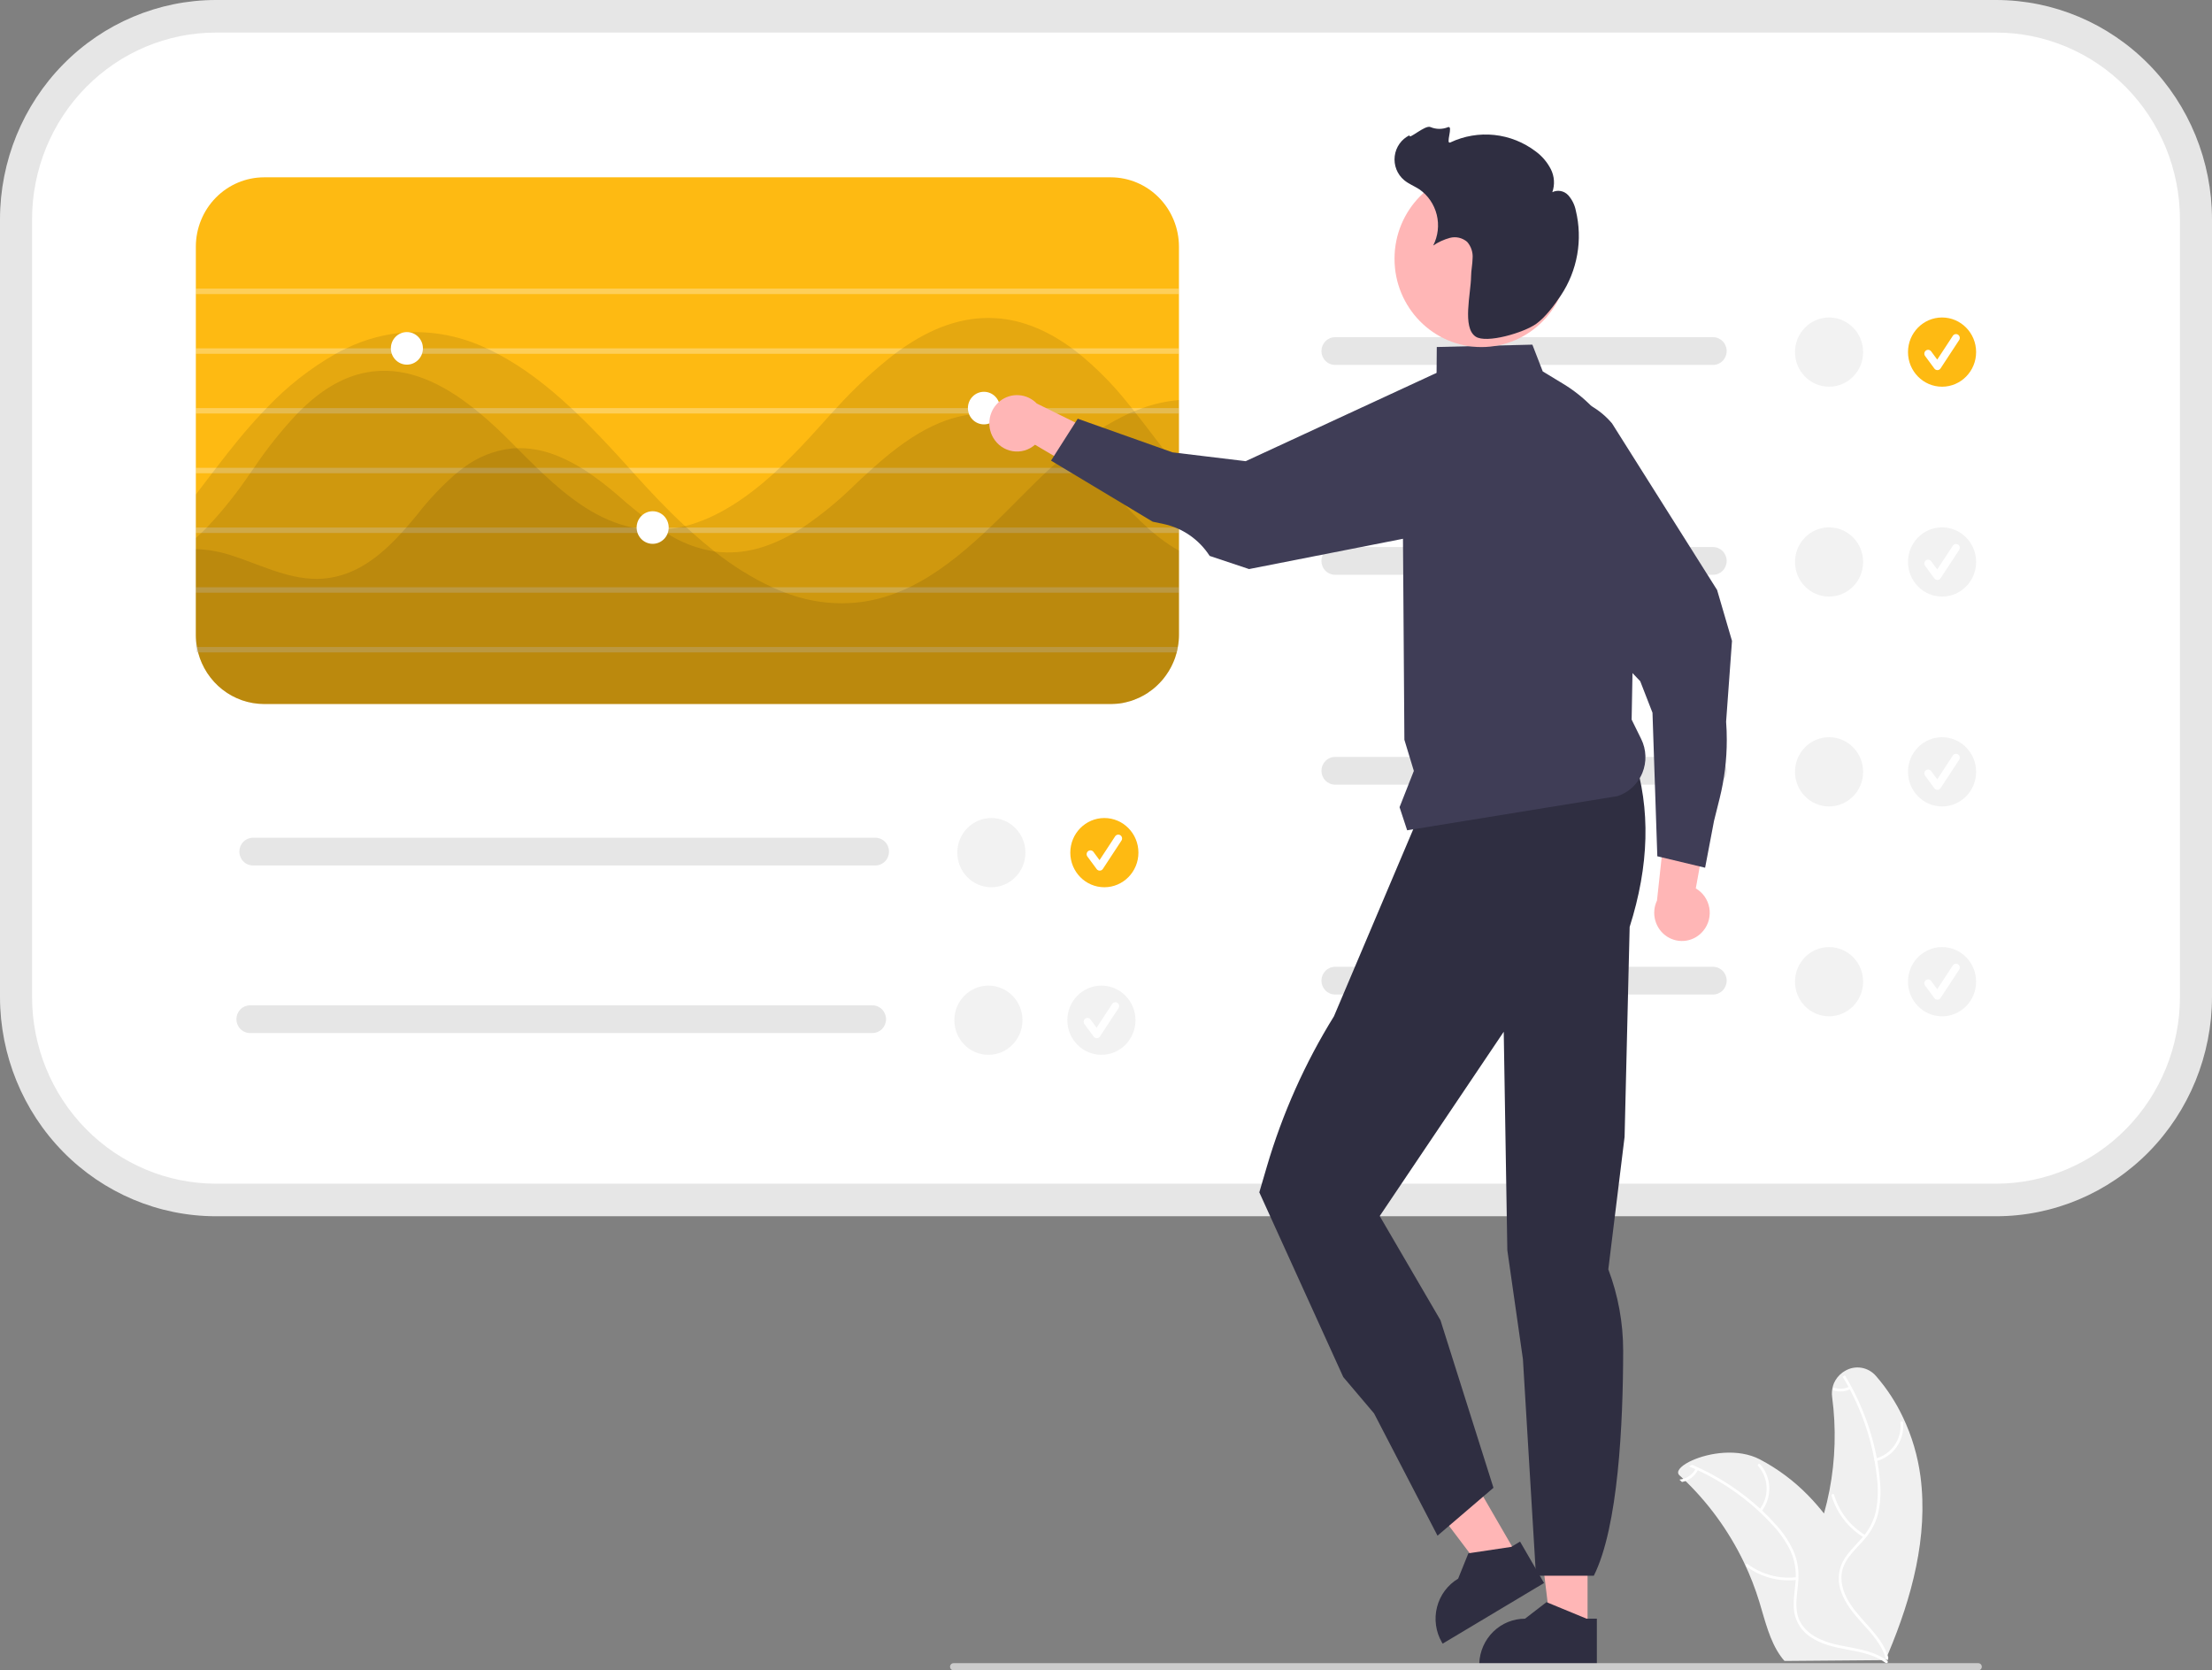 <svg width="506" height="382" viewBox="0 0 506 382" fill="none" xmlns="http://www.w3.org/2000/svg">
<rect x="0" y="0" width="506" height="382" fill="#808080" stroke="none"/>
<g clip-path="url(#clip0_3_164)">
<path d="M431.955 378.132C437.324 365.355 441.109 351.447 439.317 337.684C438.703 333.017 437.366 328.478 435.356 324.235C433.737 320.777 431.646 317.567 429.146 314.702C428.281 313.691 427.095 313.021 425.793 312.808C424.492 312.595 423.158 312.854 422.025 313.538C421.85 313.641 421.675 313.75 421.513 313.867C420.636 314.494 419.945 315.353 419.513 316.351C419.429 316.542 419.359 316.739 419.304 316.94C419.056 317.78 418.99 318.665 419.109 319.534C420.053 326.617 419.848 333.809 418.502 340.825C418.159 342.612 417.739 344.382 417.243 346.136C416.128 344.723 414.943 343.368 413.693 342.078C410.45 338.739 406.711 335.94 402.611 333.783H402.605C402.584 333.769 402.571 333.762 402.551 333.749C397.579 331.175 390.951 332.243 387.077 333.995C386.822 334.105 386.579 334.228 386.343 334.344C384.322 335.398 383.319 336.61 384.181 337.403C384.376 337.575 384.572 337.752 384.753 337.93C390.626 343.446 395.436 350.023 398.94 357.327V357.333C400.333 360.241 401.506 363.252 402.45 366.34C403.75 370.604 404.828 375.333 407.367 378.81C407.627 379.176 407.908 379.526 408.209 379.857L430.897 379.672C430.951 379.645 430.998 379.625 431.052 379.597L431.955 379.631C431.921 379.467 431.881 379.303 431.84 379.139V379.125C431.82 379.036 431.793 378.94 431.773 378.858C431.753 378.79 431.739 378.728 431.726 378.673C431.766 378.571 431.806 378.475 431.854 378.372C431.887 378.29 431.921 378.215 431.955 378.132Z" fill="#F0F0F0"/>
<path d="M431.84 380.125C431.833 380.176 431.813 380.225 431.783 380.266C431.752 380.307 431.711 380.34 431.664 380.36C431.618 380.381 431.567 380.389 431.516 380.384C431.465 380.378 431.417 380.36 431.375 380.33C430.443 379.643 429.42 379.093 428.337 378.695C428.331 378.688 428.33 378.695 428.33 378.695C426.964 378.195 425.557 377.815 424.127 377.558C424.114 377.558 424.107 377.552 424.093 377.552C423.514 377.435 422.935 377.333 422.355 377.223C419.54 376.696 416.677 376.06 414.238 374.431C413.246 373.806 412.395 372.975 411.741 371.993C411.087 371.01 410.646 369.898 410.446 368.73C410.089 366.437 410.54 364.13 410.729 361.844C410.742 361.68 410.756 361.509 410.762 361.345C410.776 361.133 410.782 360.927 410.782 360.722C410.852 358.647 410.441 356.584 409.583 354.699C408.482 352.443 407.036 350.378 405.299 348.581C404.403 347.602 403.469 346.66 402.497 345.754H402.49C402.45 345.713 402.416 345.679 402.376 345.644C402.376 345.638 402.369 345.631 402.362 345.624C398.205 341.787 393.49 338.624 388.384 336.248C388.202 336.165 388.014 336.076 387.825 335.994C387.333 335.768 386.842 335.556 386.343 335.344C386.579 335.228 386.821 335.105 387.077 334.995C392.773 337.443 398.029 340.833 402.632 345.028C402.786 345.165 402.941 345.309 403.09 345.453C404.255 346.548 405.364 347.695 406.417 348.895C408.101 350.738 409.466 352.858 410.452 355.165C411.176 357.031 411.495 359.034 411.389 361.037C411.375 361.42 411.348 361.803 411.315 362.193C411.106 364.5 410.641 366.882 411.16 369.188C411.752 371.816 413.76 373.65 416.091 374.773C417.633 375.472 419.253 375.982 420.914 376.292C424.349 377.025 427.899 377.38 430.904 379.256H430.911C430.958 379.29 431.005 379.317 431.045 379.345C431.052 379.345 431.052 379.345 431.052 379.352C431.269 379.483 431.478 379.627 431.678 379.783C431.692 379.79 431.705 379.803 431.719 379.81C431.738 379.824 431.756 379.84 431.773 379.858C431.804 379.894 431.826 379.937 431.838 379.983C431.85 380.03 431.85 380.078 431.84 380.125Z" fill="white"/>
<path d="M402.913 345.687C404.137 344.145 404.781 342.211 404.731 340.23C404.682 338.249 403.94 336.351 402.64 334.874C402.376 334.577 401.908 334.98 402.172 335.278C403.386 336.651 404.076 338.419 404.119 340.263C404.162 342.108 403.554 343.907 402.406 345.337C402.157 345.648 402.665 345.997 402.913 345.687Z" fill="white"/>
<path d="M410.978 360.701C407.018 361.169 403.03 360.103 399.809 357.716C399.49 357.479 399.145 357.994 399.464 358.231C402.82 360.708 406.972 361.809 411.092 361.313C411.485 361.266 411.368 360.654 410.978 360.701Z" fill="white"/>
<path d="M388.425 336.172C388.411 336.2 388.398 336.22 388.384 336.248C388.013 336.941 387.495 337.541 386.867 338.005C386.239 338.469 385.517 338.785 384.753 338.93C384.572 338.752 384.376 338.575 384.181 338.403C384.211 338.384 384.246 338.372 384.282 338.369C385.016 338.287 385.72 338.029 386.336 337.616C386.952 337.203 387.462 336.647 387.825 335.994C387.859 335.94 387.893 335.878 387.92 335.823C387.942 335.789 387.971 335.76 388.004 335.738C388.038 335.715 388.075 335.7 388.115 335.692C388.154 335.685 388.195 335.685 388.234 335.693C388.274 335.702 388.311 335.718 388.344 335.741C388.409 335.789 388.453 335.86 388.468 335.94C388.483 336.02 388.468 336.103 388.425 336.172Z" fill="white"/>
<path d="M49.351 3.725C37.239 3.739 25.627 8.634 17.062 17.335C8.498 26.037 3.68 37.835 3.667 50.14V228.018C3.68 240.324 8.498 252.121 17.062 260.823C25.627 269.524 37.239 274.419 49.351 274.433H456.649C468.761 274.419 480.373 269.524 488.938 260.823C497.502 252.121 502.32 240.324 502.333 228.018V50.14C502.32 37.835 497.502 26.037 488.938 17.335C480.373 8.634 468.761 3.739 456.649 3.725H49.351Z" fill="white"/>
<path d="M456.649 278.158H49.351C36.267 278.143 23.723 272.856 14.471 263.456C5.219 254.056 0.015 241.311 6.10352e-05 228.018V50.14C0.015 36.847 5.219 24.102 14.471 14.702C23.723 5.302 36.267 0.015 49.351 4.3869e-05H456.649C469.733 0.015 482.277 5.302 491.529 14.702C500.781 24.102 505.985 36.847 506 50.14V228.018C505.985 241.311 500.781 254.056 491.529 263.456C482.277 272.856 469.733 278.143 456.649 278.158ZM49.351 7.451C38.211 7.463 27.531 11.965 19.654 19.968C11.777 27.971 7.346 38.822 7.333 50.14V228.018C7.346 239.336 11.777 250.187 19.654 258.19C27.531 266.193 38.211 270.695 49.351 270.708H456.649C467.789 270.695 478.469 266.193 486.346 258.19C494.223 250.187 498.654 239.336 498.667 228.018V50.14C498.654 38.822 494.223 27.971 486.346 19.968C478.469 11.965 467.789 7.463 456.649 7.451H49.351Z" fill="#E6E6E6"/>
<path d="M254.094 40.553H60.396C56.262 40.56 52.299 42.232 49.376 45.202C46.453 48.172 44.807 52.198 44.8 56.398V145.16C44.799 146.102 44.885 147.042 45.057 147.967C45.118 148.389 45.216 148.799 45.314 149.209C46.201 152.586 48.159 155.573 50.886 157.705C53.612 159.838 56.955 160.998 60.396 161.005H254.094C254.411 161.005 254.729 160.993 255.035 160.968H255.255V160.956C255.316 160.958 255.378 160.954 255.438 160.943C255.499 160.943 255.573 160.931 255.634 160.931C255.655 160.933 255.676 160.929 255.695 160.919C255.829 160.906 255.964 160.894 256.086 160.881C256.306 160.844 256.526 160.819 256.734 160.782C256.761 160.772 256.79 160.768 256.819 160.77C256.857 160.751 256.899 160.742 256.941 160.745C256.946 160.74 256.952 160.736 256.958 160.734C256.965 160.732 256.971 160.731 256.978 160.732C257.113 160.707 257.247 160.683 257.381 160.645C257.456 160.635 257.529 160.618 257.601 160.596C257.87 160.534 258.139 160.472 258.396 160.385C258.518 160.347 258.628 160.323 258.75 160.285C258.909 160.236 259.08 160.173 259.239 160.111C259.323 160.088 259.404 160.059 259.484 160.024C259.493 160.024 259.502 160.022 259.511 160.018C259.519 160.013 259.527 160.007 259.533 160C259.886 159.873 260.233 159.728 260.571 159.565C260.865 159.428 261.146 159.279 261.427 159.13C261.537 159.081 261.635 159.019 261.745 158.957C261.772 158.944 261.797 158.928 261.818 158.907C262.099 158.733 262.38 158.559 262.649 158.398C262.661 158.385 262.661 158.373 262.674 158.373C262.675 158.373 262.677 158.373 262.678 158.372C262.68 158.371 262.681 158.371 262.682 158.369C262.683 158.368 262.684 158.367 262.685 158.365C262.686 158.364 262.686 158.362 262.686 158.361C262.973 158.177 263.251 157.978 263.517 157.765H263.529C263.603 157.702 263.664 157.653 263.725 157.603C263.81 157.541 263.896 157.466 263.969 157.404C264.116 157.28 264.262 157.156 264.397 157.032C264.48 156.968 264.558 156.898 264.629 156.821C264.837 156.634 265.033 156.436 265.228 156.237C265.332 156.136 265.43 156.028 265.521 155.914C265.674 155.766 265.816 155.609 265.949 155.442C266.071 155.281 266.206 155.12 266.328 154.958C266.473 154.789 266.608 154.61 266.731 154.424C266.951 154.126 267.147 153.828 267.343 153.505C267.501 153.244 267.66 152.971 267.807 152.698C267.88 152.561 267.954 152.412 268.027 152.263C268.039 152.263 268.039 152.251 268.039 152.239C268.174 151.978 268.296 151.717 268.406 151.444C268.455 151.332 268.504 151.233 268.54 151.121C268.638 150.91 268.711 150.686 268.797 150.463C268.931 150.053 269.066 149.631 269.176 149.209C269.274 148.799 269.371 148.389 269.432 147.967C269.605 147.042 269.691 146.102 269.689 145.16V56.398C269.682 52.198 268.037 48.172 265.113 45.202C262.19 42.232 258.228 40.56 254.094 40.553Z" fill="#FEBA12"/>
<path opacity="0.3" d="M269.689 66.01H44.8V67.251H269.689V66.01Z" fill="white"/>
<path opacity="0.3" d="M269.689 79.669H44.8V80.911H269.689V79.669Z" fill="white"/>
<path opacity="0.3" d="M269.689 93.329H44.8V94.57H269.689V93.329Z" fill="white"/>
<path opacity="0.3" d="M269.689 106.988H44.8V108.23H269.689V106.988Z" fill="white"/>
<path opacity="0.3" d="M269.689 120.648H44.8V121.889H269.689V120.648Z" fill="white"/>
<path opacity="0.3" d="M269.689 134.307H44.8V135.549H269.689V134.307Z" fill="white"/>
<path opacity="0.3" d="M269.433 147.967C269.371 148.389 269.274 148.799 269.176 149.209H44.971C44.898 148.798 44.849 148.383 44.825 147.967H269.433Z" fill="white"/>
<g opacity="0.1">
<path d="M269.689 125.938V145.16C269.691 146.102 269.605 147.042 269.432 147.967C269.371 148.389 269.274 148.799 269.176 149.209C269.066 149.631 268.931 150.053 268.797 150.463C268.711 150.686 268.638 150.91 268.54 151.121C268.504 151.233 268.455 151.332 268.406 151.444C268.296 151.717 268.174 151.978 268.039 152.239C268.039 152.251 268.039 152.263 268.027 152.263C267.954 152.412 267.88 152.561 267.807 152.698C267.66 152.971 267.501 153.244 267.342 153.505C267.147 153.828 266.951 154.126 266.731 154.424C266.608 154.61 266.473 154.788 266.328 154.958C266.206 155.119 266.071 155.281 265.949 155.442C265.816 155.608 265.674 155.766 265.521 155.914C265.43 156.028 265.332 156.136 265.228 156.237C265.033 156.436 264.837 156.634 264.629 156.821C264.558 156.897 264.48 156.968 264.397 157.032C264.262 157.156 264.116 157.28 263.969 157.404C263.896 157.466 263.81 157.541 263.725 157.603C263.664 157.653 263.603 157.702 263.529 157.764H263.517C263.251 157.978 262.973 158.177 262.686 158.36C262.686 158.362 262.686 158.364 262.685 158.365C262.684 158.367 262.683 158.368 262.682 158.369C262.681 158.37 262.68 158.371 262.678 158.372C262.677 158.373 262.675 158.373 262.674 158.373C262.661 158.373 262.661 158.385 262.649 158.398C262.478 158.522 262.295 158.634 262.111 158.745C262.014 158.807 261.916 158.857 261.818 158.907C261.797 158.928 261.772 158.944 261.745 158.956C261.635 159.019 261.537 159.081 261.427 159.13C261.146 159.279 260.865 159.428 260.571 159.565C260.233 159.728 259.886 159.873 259.533 160C259.527 160.007 259.519 160.013 259.511 160.018C259.502 160.022 259.493 160.024 259.484 160.024C259.404 160.059 259.322 160.088 259.239 160.111C259.08 160.173 258.909 160.236 258.75 160.285C258.628 160.322 258.518 160.347 258.396 160.385C258.139 160.471 257.87 160.534 257.601 160.596C257.529 160.618 257.456 160.635 257.381 160.645C257.247 160.683 257.113 160.707 256.978 160.732C256.971 160.731 256.965 160.732 256.958 160.734C256.952 160.736 256.946 160.74 256.941 160.745C256.899 160.742 256.857 160.75 256.819 160.769C256.79 160.767 256.761 160.772 256.734 160.782C256.526 160.819 256.306 160.844 256.086 160.881C255.964 160.894 255.829 160.906 255.695 160.918C255.676 160.928 255.655 160.933 255.634 160.931C255.499 160.943 255.377 160.956 255.255 160.968H255.23C255.096 160.981 254.961 160.981 254.827 160.993C254.583 161.005 254.338 161.005 254.094 161.005H60.396C56.955 160.998 53.612 159.838 50.886 157.705C48.159 155.573 46.201 152.586 45.314 149.208H44.971C44.898 148.798 44.849 148.383 44.825 147.967C44.812 147.731 44.8 147.482 44.8 147.246V125.59C47.365 125.667 49.91 126.089 52.366 126.844C59.015 128.905 65.48 132.395 72.422 132.395C72.972 132.395 73.547 132.37 74.109 132.32C81.418 131.699 87.101 127.093 91.831 121.889C92.21 121.48 92.589 121.07 92.944 120.648C93.836 119.642 94.691 118.611 95.522 117.593C98.178 114.186 101.154 111.05 104.408 108.23C104.934 107.795 105.459 107.386 105.997 106.988C109.153 104.597 112.869 103.086 116.777 102.605C117.278 102.555 117.779 102.518 118.28 102.505C123.511 102.344 128.425 104.256 132.898 106.988C133.546 107.386 134.194 107.795 134.817 108.23C136.956 109.703 139.016 111.291 140.989 112.986C144.035 115.704 147.217 118.262 150.523 120.648C150.767 120.822 151.011 120.995 151.256 121.144C151.635 121.405 152.026 121.654 152.417 121.889C155.765 124.076 159.53 125.519 163.466 126.124C163.6 126.149 163.747 126.174 163.894 126.186C170.261 126.944 176.189 125.031 181.604 121.889C182.276 121.492 182.96 121.082 183.62 120.648C187.85 117.792 191.814 114.55 195.464 110.962C196.417 110.055 197.383 109.136 198.385 108.23C198.837 107.82 199.289 107.398 199.754 106.988C207.014 100.506 215.386 94.57 225.274 94.57C225.689 94.57 226.117 94.583 226.545 94.608C233.658 94.955 239.904 98.457 245.147 102.903C246.67 104.187 248.127 105.55 249.51 106.988C249.571 107.05 249.62 107.1 249.681 107.162C250.024 107.51 250.366 107.87 250.684 108.23C254.595 112.39 258.2 116.835 262.454 120.648C262.918 121.082 263.395 121.492 263.884 121.889C265.35 123.127 266.902 124.255 268.528 125.267C268.907 125.503 269.298 125.727 269.689 125.938Z" fill="black"/>
</g>
<g opacity="0.1">
<path d="M269.689 107.174V145.16C269.691 146.102 269.605 147.042 269.432 147.967C269.371 148.389 269.274 148.799 269.176 149.209C269.066 149.631 268.931 150.053 268.797 150.463C268.711 150.686 268.638 150.91 268.54 151.121C268.504 151.233 268.455 151.332 268.406 151.444C268.296 151.717 268.174 151.978 268.039 152.238C268.039 152.251 268.039 152.263 268.027 152.263C267.954 152.412 267.88 152.561 267.807 152.698C267.66 152.971 267.501 153.244 267.342 153.505C267.147 153.828 266.951 154.126 266.731 154.424C266.608 154.61 266.473 154.788 266.328 154.958C266.206 155.119 266.071 155.281 265.949 155.442C265.816 155.608 265.674 155.766 265.521 155.914C265.43 156.028 265.332 156.136 265.228 156.237C265.033 156.436 264.837 156.634 264.629 156.821C264.558 156.897 264.48 156.968 264.397 157.032C264.262 157.156 264.116 157.28 263.969 157.404C263.896 157.466 263.81 157.541 263.725 157.603C263.664 157.653 263.603 157.702 263.529 157.764H263.517C263.251 157.978 262.973 158.177 262.686 158.36C262.686 158.362 262.686 158.364 262.685 158.365C262.684 158.367 262.683 158.368 262.682 158.369C262.681 158.37 262.68 158.371 262.678 158.372C262.677 158.373 262.675 158.373 262.674 158.373C262.661 158.373 262.661 158.385 262.649 158.398C262.478 158.522 262.295 158.634 262.111 158.745C262.014 158.807 261.916 158.857 261.818 158.907C261.797 158.928 261.772 158.944 261.745 158.956C261.635 159.019 261.537 159.081 261.427 159.13C261.146 159.279 260.865 159.428 260.571 159.565C260.233 159.728 259.886 159.873 259.533 160C259.527 160.007 259.519 160.013 259.511 160.018C259.502 160.022 259.493 160.024 259.484 160.024C259.404 160.059 259.322 160.088 259.239 160.111C259.08 160.173 258.909 160.235 258.75 160.285C258.628 160.322 258.518 160.347 258.396 160.384C258.139 160.471 257.87 160.533 257.601 160.596C257.529 160.618 257.456 160.635 257.381 160.645C257.247 160.683 257.113 160.707 256.978 160.732C256.971 160.731 256.965 160.732 256.958 160.734C256.952 160.736 256.946 160.74 256.941 160.745C256.899 160.742 256.857 160.75 256.819 160.769C256.79 160.767 256.761 160.772 256.734 160.782C256.526 160.819 256.306 160.844 256.086 160.881C255.964 160.894 255.829 160.906 255.695 160.918C255.676 160.928 255.655 160.933 255.634 160.931C255.573 160.931 255.499 160.943 255.438 160.943C255.378 160.954 255.316 160.958 255.255 160.956C255.202 160.966 255.149 160.971 255.096 160.968H255.035C254.974 160.98 254.9 160.98 254.827 160.993C254.583 161.005 254.338 161.005 254.094 161.005H60.396C56.955 160.998 53.612 159.838 50.886 157.705C48.159 155.573 46.201 152.586 45.314 149.208C45.216 148.799 45.118 148.389 45.057 147.967C44.885 147.041 44.799 146.102 44.8 145.16V123.044C45.228 122.672 45.644 122.287 46.059 121.889C46.487 121.48 46.903 121.07 47.318 120.648C50.959 116.798 54.274 112.644 57.23 108.23C57.328 108.093 57.426 107.969 57.511 107.833C57.707 107.547 57.903 107.274 58.11 106.988C61.075 102.58 64.39 98.427 68.022 94.57C68.438 94.148 68.854 93.738 69.281 93.329C73.828 88.982 79.01 85.741 85.121 84.971C93.543 83.903 101.377 87.865 108.307 93.329C108.82 93.738 109.321 94.148 109.823 94.57C112.194 96.532 114.442 98.668 116.569 100.792C117.131 101.363 117.706 101.934 118.28 102.505C119.759 104.008 121.275 105.51 122.802 106.988C123.242 107.41 123.67 107.82 124.11 108.23C130.221 113.979 136.834 119.033 144.692 120.648C145.23 120.759 145.78 120.859 146.33 120.933C149.3 121.335 152.314 121.238 155.252 120.648C155.741 120.561 156.218 120.449 156.707 120.325C164.065 118.475 170.885 113.818 177.057 108.23C177.497 107.82 177.949 107.41 178.389 106.988C181.543 104.02 184.537 100.841 187.336 97.712C188.265 96.669 189.218 95.613 190.171 94.57C190.563 94.16 190.941 93.751 191.32 93.329C195.411 88.799 199.885 84.644 204.691 80.911C205.266 80.476 205.84 80.066 206.415 79.669C212.88 75.186 219.945 72.305 227.706 72.765C234.11 73.137 239.965 75.819 245.232 79.669C245.77 80.066 246.308 80.476 246.846 80.911C250.855 84.183 254.513 87.875 257.76 91.925C258.139 92.385 258.518 92.857 258.897 93.329C259.093 93.564 259.276 93.813 259.471 94.049L259.875 94.57C263.114 98.681 266.23 102.952 269.543 106.988L269.689 107.174Z" fill="black"/>
</g>
<g opacity="0.1">
<path d="M269.689 91.491V145.16C269.691 146.102 269.605 147.042 269.432 147.967C269.371 148.389 269.274 148.799 269.176 149.209C269.066 149.631 268.931 150.053 268.797 150.463C268.711 150.686 268.638 150.91 268.54 151.121C268.504 151.233 268.455 151.332 268.406 151.444C268.296 151.717 268.174 151.978 268.039 152.239C268.039 152.251 268.039 152.263 268.027 152.263C267.954 152.412 267.88 152.561 267.807 152.698C267.66 152.971 267.501 153.244 267.342 153.505C267.147 153.828 266.951 154.126 266.731 154.424C266.608 154.61 266.473 154.788 266.328 154.958C266.206 155.119 266.071 155.281 265.949 155.442C265.816 155.608 265.674 155.766 265.521 155.914C265.43 156.028 265.332 156.136 265.228 156.237C265.033 156.436 264.837 156.634 264.629 156.821C264.558 156.897 264.48 156.968 264.397 157.032C264.262 157.156 264.116 157.28 263.969 157.404C263.896 157.466 263.81 157.541 263.725 157.603C263.664 157.653 263.603 157.702 263.529 157.764H263.517C263.251 157.978 262.973 158.177 262.686 158.36C262.686 158.362 262.686 158.364 262.685 158.365C262.684 158.367 262.683 158.368 262.682 158.369C262.681 158.371 262.68 158.371 262.678 158.372C262.677 158.373 262.675 158.373 262.674 158.373C262.661 158.373 262.661 158.385 262.649 158.398C262.478 158.522 262.295 158.634 262.111 158.745C262.014 158.808 261.916 158.857 261.818 158.907C261.797 158.928 261.772 158.944 261.745 158.957C261.635 159.019 261.537 159.081 261.427 159.13C261.146 159.279 260.865 159.428 260.571 159.565C260.233 159.728 259.886 159.873 259.533 160C259.527 160.007 259.519 160.013 259.511 160.018C259.502 160.022 259.493 160.024 259.484 160.024C259.404 160.059 259.322 160.088 259.239 160.111C259.08 160.173 258.909 160.236 258.75 160.285C258.628 160.322 258.518 160.347 258.396 160.385C258.139 160.471 257.87 160.534 257.601 160.596C257.529 160.618 257.456 160.635 257.381 160.645C257.247 160.683 257.113 160.707 256.978 160.732C256.971 160.731 256.965 160.732 256.958 160.734C256.952 160.736 256.946 160.74 256.941 160.745C256.899 160.742 256.857 160.75 256.819 160.769C256.79 160.767 256.761 160.772 256.734 160.782C256.526 160.819 256.306 160.844 256.086 160.881C255.964 160.894 255.829 160.906 255.695 160.918C255.676 160.929 255.655 160.933 255.634 160.931C255.573 160.931 255.499 160.943 255.438 160.943C255.378 160.954 255.316 160.958 255.255 160.956C255.248 160.962 255.24 160.967 255.23 160.968H255.035C254.729 160.993 254.411 161.005 254.094 161.005H60.396C56.955 160.998 53.612 159.838 50.886 157.705C48.159 155.573 46.201 152.586 45.314 149.208C45.216 148.799 45.118 148.389 45.057 147.967C44.885 147.042 44.799 146.102 44.8 145.16V113.098C46.035 111.471 47.273 109.848 48.516 108.23C48.834 107.808 49.151 107.398 49.469 106.988C51.144 104.803 52.83 102.642 54.566 100.531C56.228 98.507 57.976 96.507 59.797 94.57C60.188 94.161 60.579 93.738 60.983 93.329C65.619 88.421 70.945 84.236 76.786 80.911C77.58 80.464 78.387 80.054 79.206 79.669C83.542 77.566 88.234 76.322 93.029 76.006C99.32 75.687 105.59 76.945 111.289 79.669C112.145 80.041 112.988 80.464 113.819 80.911C119.796 84.04 125.406 88.424 130.661 93.329C131.114 93.726 131.541 94.148 131.981 94.57C136.149 98.544 140.097 102.803 143.861 106.988C144.143 107.299 144.424 107.621 144.705 107.932C144.79 108.031 144.888 108.131 144.974 108.23C148.64 112.328 152.551 116.475 156.707 120.325C156.817 120.437 156.939 120.536 157.061 120.648C157.514 121.07 157.966 121.48 158.43 121.889C160.068 123.367 161.755 124.783 163.466 126.124C167.521 129.369 171.939 132.116 176.629 134.307C177.619 134.767 178.621 135.177 179.636 135.549C185.224 137.717 191.255 138.443 197.187 137.66C199.912 137.277 202.582 136.568 205.144 135.549C206.121 135.177 207.075 134.754 208.016 134.307C214.212 131.327 219.81 126.819 225.115 121.889C225.555 121.48 225.995 121.07 226.435 120.648C229.454 117.767 232.387 114.774 235.284 111.881C236.506 110.664 237.753 109.434 239.036 108.23C239.476 107.82 239.928 107.41 240.38 106.988C241.92 105.585 243.509 104.207 245.147 102.903C249.15 99.574 253.553 96.774 258.249 94.57C258.652 94.384 259.068 94.21 259.471 94.049C260.095 93.788 260.718 93.552 261.341 93.329C264.033 92.349 266.84 91.731 269.689 91.491Z" fill="black"/>
</g>
<path d="M93.078 83.394C95.103 83.394 96.745 81.727 96.745 79.669C96.745 77.612 95.103 75.944 93.078 75.944C91.053 75.944 89.411 77.612 89.411 79.669C89.411 81.727 91.053 83.394 93.078 83.394Z" fill="white"/>
<path d="M149.3 124.373C151.325 124.373 152.967 122.705 152.967 120.648C152.967 118.59 151.325 116.922 149.3 116.922C147.275 116.922 145.634 118.59 145.634 120.648C145.634 122.705 147.275 124.373 149.3 124.373Z" fill="white"/>
<path d="M225.078 97.054C227.103 97.054 228.745 95.386 228.745 93.329C228.745 91.271 227.103 89.603 225.078 89.603C223.053 89.603 221.411 91.271 221.411 93.329C221.411 95.386 223.053 97.054 225.078 97.054Z" fill="white"/>
<path d="M391.862 125.114H305.404C304.994 125.113 304.587 125.195 304.208 125.354C303.829 125.513 303.485 125.746 303.195 126.04C302.905 126.335 302.674 126.684 302.517 127.069C302.36 127.454 302.279 127.867 302.279 128.283C302.279 128.7 302.36 129.112 302.517 129.497C302.674 129.882 302.905 130.232 303.195 130.526C303.485 130.82 303.829 131.054 304.208 131.213C304.587 131.372 304.994 131.453 305.404 131.453H391.862C392.69 131.453 393.483 131.119 394.068 130.524C394.653 129.93 394.982 129.124 394.982 128.283C394.982 127.443 394.653 126.636 394.068 126.042C393.483 125.448 392.69 125.114 391.862 125.114Z" fill="#E6E6E6"/>
<path d="M391.862 173.11H305.404C304.576 173.11 303.783 173.444 303.198 174.038C302.613 174.633 302.284 175.439 302.284 176.279C302.284 177.12 302.613 177.926 303.198 178.521C303.783 179.115 304.576 179.449 305.404 179.449H391.862C392.69 179.449 393.483 179.115 394.068 178.521C394.653 177.926 394.982 177.12 394.982 176.279C394.982 175.439 394.653 174.633 394.068 174.038C393.483 173.444 392.69 173.11 391.862 173.11Z" fill="#E6E6E6"/>
<path d="M391.862 221.106H305.404C304.576 221.106 303.783 221.44 303.198 222.034C302.613 222.629 302.284 223.435 302.284 224.276C302.284 225.116 302.613 225.922 303.198 226.517C303.783 227.111 304.576 227.445 305.404 227.445H391.862C392.69 227.445 393.483 227.111 394.068 226.517C394.653 225.922 394.982 225.116 394.982 224.276C394.982 223.435 394.653 222.629 394.068 222.034C393.483 221.44 392.69 221.106 391.862 221.106Z" fill="#E6E6E6"/>
<path d="M444.25 136.436C448.553 136.436 452.041 132.892 452.041 128.52C452.041 124.149 448.553 120.605 444.25 120.605C439.948 120.605 436.46 124.149 436.46 128.52C436.46 132.892 439.948 136.436 444.25 136.436Z" fill="#F2F2F2"/>
<path d="M443.188 132.64C443.053 132.64 442.92 132.608 442.8 132.547C442.68 132.486 442.575 132.397 442.494 132.288L440.369 129.408C440.301 129.316 440.251 129.211 440.222 129.098C440.194 128.986 440.188 128.87 440.204 128.755C440.22 128.641 440.258 128.53 440.316 128.431C440.374 128.331 440.451 128.244 440.542 128.175C440.633 128.105 440.736 128.055 440.847 128.026C440.957 127.998 441.072 127.991 441.185 128.008C441.297 128.024 441.406 128.063 441.504 128.122C441.602 128.181 441.687 128.259 441.756 128.352L443.146 130.235L446.717 124.793C446.845 124.598 447.043 124.463 447.269 124.418C447.494 124.372 447.728 124.419 447.919 124.548C448.111 124.678 448.243 124.879 448.288 125.108C448.333 125.337 448.287 125.575 448.16 125.77L443.909 132.248C443.832 132.365 443.728 132.462 443.607 132.53C443.486 132.598 443.35 132.636 443.212 132.64L443.188 132.64Z" fill="white"/>
<path d="M444.25 184.432C448.553 184.432 452.041 180.888 452.041 176.517C452.041 172.145 448.553 168.601 444.25 168.601C439.948 168.601 436.46 172.145 436.46 176.517C436.46 180.888 439.948 184.432 444.25 184.432Z" fill="#F2F2F2"/>
<path d="M443.188 180.636C443.053 180.636 442.92 180.604 442.8 180.543C442.68 180.482 442.575 180.393 442.494 180.284L440.369 177.405C440.301 177.312 440.251 177.207 440.222 177.095C440.194 176.983 440.188 176.866 440.204 176.751C440.22 176.637 440.258 176.527 440.316 176.427C440.374 176.327 440.451 176.24 440.542 176.171C440.633 176.102 440.736 176.051 440.847 176.022C440.957 175.994 441.072 175.987 441.185 176.004C441.297 176.02 441.406 176.059 441.504 176.118C441.602 176.177 441.687 176.255 441.756 176.348L443.146 178.232L446.717 172.789C446.781 172.693 446.862 172.61 446.956 172.546C447.051 172.481 447.157 172.437 447.269 172.414C447.38 172.391 447.495 172.391 447.607 172.414C447.718 172.436 447.825 172.481 447.919 172.545C448.014 172.609 448.095 172.691 448.159 172.787C448.222 172.883 448.266 172.991 448.288 173.105C448.311 173.218 448.311 173.335 448.289 173.448C448.267 173.562 448.223 173.67 448.16 173.766L443.909 180.244C443.832 180.361 443.728 180.458 443.607 180.526C443.486 180.594 443.35 180.632 443.212 180.636L443.188 180.636Z" fill="white"/>
<path d="M444.25 232.428C448.553 232.428 452.041 228.884 452.041 224.513C452.041 220.141 448.553 216.597 444.25 216.597C439.948 216.597 436.46 220.141 436.46 224.513C436.46 228.884 439.948 232.428 444.25 232.428Z" fill="#F2F2F2"/>
<path d="M391.862 77.117H305.404C304.576 77.117 303.783 77.451 303.198 78.046C302.613 78.64 302.284 79.446 302.284 80.287C302.284 81.128 302.613 81.934 303.198 82.528C303.783 83.123 304.576 83.457 305.404 83.457H391.862C392.69 83.457 393.483 83.123 394.068 82.528C394.653 81.934 394.982 81.128 394.982 80.287C394.982 79.446 394.653 78.64 394.068 78.046C393.483 77.451 392.69 77.117 391.862 77.117Z" fill="#E6E6E6"/>
<path d="M444.25 88.439C448.553 88.439 452.041 84.896 452.041 80.524C452.041 76.153 448.553 72.609 444.25 72.609C439.948 72.609 436.46 76.153 436.46 80.524C436.46 84.896 439.948 88.439 444.25 88.439Z" fill="#FEBA12"/>
<path d="M443.188 84.644C443.053 84.644 442.92 84.612 442.8 84.551C442.68 84.49 442.575 84.401 442.494 84.291L440.369 81.412C440.301 81.32 440.251 81.214 440.222 81.102C440.194 80.99 440.188 80.874 440.204 80.759C440.22 80.644 440.258 80.534 440.316 80.435C440.374 80.335 440.451 80.248 440.542 80.179C440.633 80.109 440.736 80.059 440.847 80.03C440.957 80.001 441.072 79.995 441.185 80.011C441.297 80.028 441.406 80.067 441.504 80.126C441.602 80.185 441.687 80.263 441.756 80.356L443.146 82.239L446.717 76.796C446.781 76.7 446.862 76.618 446.956 76.553C447.051 76.489 447.157 76.444 447.269 76.421C447.38 76.399 447.495 76.399 447.607 76.421C447.718 76.444 447.825 76.488 447.919 76.552C448.014 76.616 448.095 76.699 448.159 76.795C448.222 76.891 448.266 76.999 448.288 77.112C448.311 77.226 448.311 77.342 448.289 77.456C448.267 77.569 448.223 77.677 448.16 77.773L443.909 84.252C443.832 84.369 443.728 84.466 443.607 84.534C443.486 84.602 443.35 84.639 443.212 84.643L443.188 84.644Z" fill="white"/>
<path d="M418.402 88.439C422.705 88.439 426.193 84.896 426.193 80.524C426.193 76.153 422.705 72.609 418.402 72.609C414.099 72.609 410.611 76.153 410.611 80.524C410.611 84.896 414.099 88.439 418.402 88.439Z" fill="#F2F2F2"/>
<path d="M418.402 136.436C422.705 136.436 426.193 132.892 426.193 128.52C426.193 124.149 422.705 120.605 418.402 120.605C414.099 120.605 410.611 124.149 410.611 128.52C410.611 132.892 414.099 136.436 418.402 136.436Z" fill="#F2F2F2"/>
<path d="M418.402 184.432C422.705 184.432 426.193 180.888 426.193 176.517C426.193 172.145 422.705 168.601 418.402 168.601C414.099 168.601 410.611 172.145 410.611 176.517C410.611 180.888 414.099 184.432 418.402 184.432Z" fill="#F2F2F2"/>
<path d="M418.402 232.428C422.705 232.428 426.193 228.884 426.193 224.513C426.193 220.141 422.705 216.597 418.402 216.597C414.099 216.597 410.611 220.141 410.611 224.513C410.611 228.884 414.099 232.428 418.402 232.428Z" fill="#F2F2F2"/>
<path d="M443.188 228.632C443.053 228.632 442.92 228.601 442.8 228.539C442.68 228.478 442.575 228.389 442.494 228.28L440.369 225.401C440.301 225.308 440.251 225.203 440.223 225.091C440.195 224.979 440.188 224.862 440.204 224.748C440.22 224.634 440.259 224.523 440.317 224.424C440.375 224.324 440.451 224.238 440.542 224.168C440.633 224.099 440.737 224.048 440.847 224.02C440.957 223.991 441.072 223.985 441.185 224.001C441.297 224.017 441.406 224.056 441.504 224.115C441.602 224.174 441.687 224.252 441.756 224.344L443.146 226.228L446.717 220.785C446.845 220.591 447.043 220.456 447.269 220.41C447.494 220.364 447.728 220.411 447.919 220.541C448.111 220.67 448.243 220.872 448.288 221.101C448.333 221.33 448.287 221.568 448.16 221.762L443.909 228.24C443.832 228.357 443.728 228.454 443.607 228.522C443.486 228.59 443.35 228.628 443.212 228.632L443.188 228.632Z" fill="white"/>
<path d="M431.955 379.132C431.957 379.178 431.95 379.223 431.932 379.264C431.914 379.306 431.888 379.343 431.854 379.372C431.8 379.413 431.738 379.439 431.672 379.447C431.605 379.462 431.535 379.449 431.477 379.412C431.419 379.375 431.378 379.316 431.362 379.249C430.432 376.073 428.155 373.637 426 371.248C424.06 369.106 422.153 366.847 421.177 364.062C420.753 362.955 420.566 361.77 420.626 360.585C420.687 359.399 420.994 358.24 421.527 357.184C421.862 356.552 422.252 355.952 422.692 355.39C423.656 354.145 424.801 353.036 425.831 351.859C425.939 351.736 426.047 351.606 426.148 351.482C426.289 351.325 426.417 351.161 426.539 350.996C427.823 349.382 428.717 347.483 429.146 345.453C429.606 342.977 429.676 340.443 429.354 337.945C429.22 336.617 429.033 335.298 428.795 333.989C428.782 333.927 428.775 333.873 428.762 333.818C427.722 328.201 425.831 322.783 423.157 317.755C423.056 317.57 422.962 317.385 422.861 317.207C422.43 316.413 421.985 315.633 421.513 314.867C421.675 314.75 421.85 314.641 422.025 314.538C423.57 317.08 424.915 319.741 426.047 322.498C427.51 326.035 428.61 329.716 429.327 333.482C429.375 333.688 429.408 333.9 429.442 334.105C429.725 335.686 429.934 337.288 430.062 338.882C430.315 341.384 430.146 343.912 429.563 346.356C429.035 348.295 428.1 350.096 426.822 351.633C426.593 351.927 426.35 352.215 426.094 352.495C425.07 353.631 423.938 354.733 423.016 355.972C422.544 356.595 422.144 357.27 421.823 357.984C420.739 360.448 421.251 363.145 422.45 365.458C424.619 369.667 428.755 372.535 430.958 376.662C431.365 377.422 431.694 378.222 431.941 379.05C431.949 379.077 431.953 379.105 431.955 379.132Z" fill="white"/>
<path d="M429.163 334.178C431.055 333.695 432.716 332.545 433.85 330.933C434.983 329.321 435.516 327.352 435.353 325.377C435.319 324.978 434.706 325.013 434.741 325.413C434.896 327.251 434.399 329.086 433.341 330.585C432.282 332.084 430.73 333.149 428.966 333.587C428.583 333.683 428.782 334.273 429.163 334.178Z" fill="white"/>
<path d="M426.706 351.098C423.267 349.049 420.715 345.759 419.558 341.883C419.443 341.499 418.863 341.699 418.977 342.083C420.188 346.114 422.851 349.533 426.435 351.657C426.776 351.859 427.046 351.299 426.706 351.098Z" fill="white"/>
<path d="M423.231 317.721C423.204 317.734 423.184 317.741 423.157 317.755C421.944 318.317 420.564 318.383 419.304 317.94C419.359 317.739 419.429 317.542 419.513 317.351C420.607 317.732 421.802 317.681 422.861 317.207C422.921 317.187 422.975 317.159 423.036 317.132C423.113 317.105 423.197 317.11 423.27 317.146C423.343 317.182 423.399 317.246 423.427 317.324C423.449 317.403 423.441 317.487 423.405 317.561C423.368 317.634 423.307 317.691 423.231 317.721Z" fill="white"/>
<path d="M389.653 212.846C390.242 212.126 390.668 211.283 390.902 210.376C391.136 209.47 391.171 208.523 391.005 207.602C390.84 206.68 390.477 205.807 389.943 205.043C389.41 204.279 388.717 203.643 387.916 203.181L391.983 180.789L381.259 185.402L379.04 205.958C378.364 207.378 378.225 209.001 378.648 210.518C379.071 212.036 380.027 213.343 381.335 214.192C382.643 215.041 384.213 215.373 385.746 215.125C387.279 214.877 388.669 214.066 389.653 212.846Z" fill="#FFB6B6"/>
<path d="M396.198 146.571L392.79 134.929L368.755 96.828C367.418 95.242 365.82 93.903 364.033 92.872C360.48 90.809 356.339 90.046 352.3 90.709C348.26 91.372 344.566 93.421 341.834 96.516C339.102 99.611 337.496 103.563 337.284 107.715C337.073 111.867 338.268 115.967 340.671 119.331C341.166 120.035 341.713 120.698 342.308 121.316L373.436 153.935L375.208 155.797L378.01 162.997L379.115 195.828L380.105 196.067L388.829 198.155L390.048 198.449L392.089 187.724L393.369 182.598C394.458 178.226 395.008 173.734 395.006 169.225C395.006 167.835 394.959 166.439 394.851 165.05L396.198 146.571Z" fill="#3F3D56"/>
<path d="M363.157 372.965H354.811L350.84 340.257L363.158 340.258L363.157 372.965Z" fill="#FFB6B6"/>
<path d="M362.935 370.194L354.029 366.519L353.766 366.409L348.849 370.194C346.15 370.194 343.556 371.252 341.607 373.148C339.658 375.044 338.504 377.632 338.388 380.371C338.374 380.522 338.374 380.679 338.374 380.837V381.186H365.286V370.194H362.935Z" fill="#2F2E41"/>
<path d="M347.263 356.05L340.069 360.35L320.32 334.207L330.937 327.861L347.263 356.05Z" fill="#FFB6B6"/>
<path d="M352.231 360.359L351.254 358.669L347.717 352.564L345.878 353.666L345.69 353.775L336.178 355.199L335.895 355.24L333.551 361.037C332.365 361.745 331.328 362.684 330.499 363.8C329.67 364.916 329.066 366.187 328.721 367.54C328.375 368.893 328.296 370.302 328.487 371.686C328.677 373.07 329.135 374.403 329.832 375.608L330.008 375.902L353.201 362.036L352.231 360.359Z" fill="#2F2E41"/>
<path d="M373.728 173.009C377.641 184.999 377.227 198.015 372.787 211.984L371.628 260.005L367.906 290.296C370.151 296.232 371.302 302.536 371.303 308.894C371.287 325.561 370.184 349.239 364.592 360.362H351.358L348.371 310.829L344.806 285.924L344.366 259.237L343.983 235.962L329.594 257.34L315.611 278.113L329.509 301.931L341.634 340.258L328.835 351.209L314.316 323.241L307.279 314.935L288.07 272.686L289.796 266.804C293.352 254.689 298.515 243.124 305.144 232.426L324.25 187.371L373.728 173.009Z" fill="#2F2E41"/>
<path d="M375.424 169.006L373.241 164.571L373.436 153.935L374.09 117.976C374.169 113.319 373.318 108.693 371.59 104.379C369.861 100.064 367.29 96.15 364.033 92.872C362.099 90.915 359.937 89.207 357.593 87.787L352.904 84.94L350.533 78.821L328.667 79.362L328.62 85.296L328.6 87.383L320.765 100.072L320.772 100.127L320.934 123.219L321.257 169.184L323.419 176.308L320.152 184.603L321.89 189.887L323.278 189.661L370.014 182.071C372.139 181.379 373.942 179.924 375.087 177.978C375.317 177.598 375.518 177.2 375.686 176.787C376.196 175.547 376.436 174.21 376.391 172.867C376.346 171.524 376.016 170.207 375.424 169.006Z" fill="#3F3D56"/>
<path d="M338.869 79.374C349.843 79.374 358.739 70.336 358.739 59.187C358.739 48.038 349.843 39 338.869 39C327.896 39 319 48.038 319 59.187C319 70.336 327.896 79.374 338.869 79.374Z" fill="#FFB6B6"/>
<path d="M351.412 74.058C353.511 72.558 355.636 69.702 357.051 67.564C358.927 64.753 360.201 61.574 360.791 58.231C361.38 54.888 361.271 51.457 360.472 48.16C360.213 46.841 359.605 45.618 358.713 44.624C358.257 44.139 357.662 43.813 357.012 43.692C356.363 43.572 355.692 43.663 355.097 43.953C355.397 43.101 355.522 42.195 355.464 41.292C355.406 40.388 355.167 39.507 354.761 38.701C353.936 37.093 352.754 35.701 351.308 34.638C348.541 32.535 345.266 31.232 341.83 30.867C338.393 30.503 334.924 31.091 331.789 32.568C330.556 33.17 332.533 28.629 331.24 29.082C329.957 29.608 328.522 29.602 327.242 29.067C326.012 28.459 322.013 32.228 322.464 30.916C321.543 31.357 320.746 32.027 320.148 32.865C319.551 33.703 319.172 34.681 319.046 35.707C318.92 36.734 319.053 37.776 319.43 38.737C319.808 39.698 320.419 40.546 321.206 41.202C322.244 42.067 323.531 42.556 324.663 43.286C326.65 44.665 328.07 46.734 328.657 49.104C329.244 51.474 328.957 53.98 327.85 56.15C329.021 55.362 330.309 54.771 331.665 54.401C332.345 54.222 333.058 54.211 333.743 54.368C334.429 54.526 335.068 54.847 335.606 55.306C336.058 55.817 336.402 56.416 336.618 57.067C336.833 57.718 336.915 58.407 336.859 59.091C336.833 60.462 336.531 61.816 336.514 63.186C336.463 67.208 334.448 74.88 337.545 76.974C339.989 78.626 348.547 76.106 351.412 74.058Z" fill="#2F2E41"/>
<path d="M227.214 100.125C227.685 100.931 228.323 101.622 229.084 102.15C229.846 102.678 230.712 103.03 231.622 103.182C232.532 103.333 233.463 103.279 234.351 103.025C235.238 102.771 236.06 102.322 236.758 101.711L256.149 113.128L255.477 101.315L237.166 92.284C236.077 91.16 234.62 90.481 233.071 90.376C231.522 90.271 229.989 90.747 228.762 91.713C227.536 92.68 226.7 94.07 226.415 95.621C226.13 97.171 226.414 98.774 227.214 100.125Z" fill="#FFB6B6"/>
<path d="M352.439 96.588C351.687 94.2 350.457 91.995 348.826 90.112C347.194 88.23 345.197 86.71 342.96 85.65C340.723 84.589 338.294 84.01 335.826 83.949C333.359 83.888 330.905 84.347 328.62 85.296C328.404 85.385 328.189 85.481 327.973 85.576L284.955 105.472L268.209 103.453L246.531 95.76L245.979 96.63L241.109 104.274L240.428 105.342L263.682 119.311L266.147 119.831C268.294 120.282 270.333 121.16 272.145 122.413C273.958 123.666 275.509 125.27 276.71 127.134L285.723 130.145L320.934 123.219L340.671 119.331L341.789 119.112C345.172 117.79 348.08 115.458 350.133 112.423C352.185 109.389 353.285 105.794 353.288 102.112C353.289 100.237 353.003 98.374 352.439 96.588Z" fill="#3F3D56"/>
<path d="M452.539 382H218.124C217.911 382 217.707 381.914 217.557 381.761C217.406 381.608 217.322 381.401 217.322 381.185C217.322 380.969 217.406 380.762 217.557 380.609C217.707 380.456 217.911 380.37 218.124 380.37H452.539C452.752 380.37 452.956 380.456 453.106 380.609C453.257 380.762 453.341 380.969 453.341 381.185C453.341 381.401 453.257 381.608 453.106 381.761C452.956 381.914 452.752 382 452.539 382Z" fill="#CCCCCC"/>
<path d="M200.237 191.59H57.867C57.041 191.591 56.248 191.926 55.664 192.52C55.08 193.114 54.752 193.92 54.752 194.76C54.752 195.599 55.08 196.405 55.664 196.999C56.248 197.593 57.041 197.928 57.867 197.929H200.237C200.647 197.93 201.053 197.848 201.432 197.689C201.811 197.53 202.156 197.297 202.446 197.002C202.736 196.708 202.966 196.358 203.123 195.974C203.28 195.589 203.361 195.176 203.361 194.76C203.361 194.343 203.28 193.93 203.123 193.546C202.966 193.161 202.736 192.811 202.446 192.517C202.156 192.222 201.811 191.989 201.432 191.83C201.053 191.671 200.647 191.589 200.237 191.59H200.237Z" fill="#E6E6E6"/>
<path d="M252.625 202.912C256.928 202.912 260.416 199.368 260.416 194.997C260.416 190.625 256.928 187.081 252.625 187.081C248.322 187.081 244.834 190.625 244.834 194.997C244.834 199.368 248.322 202.912 252.625 202.912Z" fill="#FEBA12"/>
<path d="M251.562 199.116C251.428 199.116 251.295 199.084 251.175 199.023C251.054 198.962 250.95 198.873 250.869 198.764L248.744 195.885C248.675 195.792 248.626 195.687 248.597 195.575C248.569 195.463 248.563 195.346 248.579 195.232C248.595 195.117 248.633 195.007 248.691 194.908C248.749 194.808 248.826 194.721 248.917 194.652C249.008 194.583 249.112 194.532 249.222 194.504C249.332 194.475 249.447 194.468 249.559 194.485C249.672 194.501 249.78 194.54 249.878 194.599C249.976 194.658 250.062 194.736 250.13 194.828L251.521 196.712L255.092 191.269C255.155 191.173 255.236 191.09 255.331 191.026C255.425 190.962 255.532 190.917 255.643 190.894C255.755 190.871 255.87 190.871 255.981 190.894C256.093 190.916 256.199 190.961 256.294 191.025C256.389 191.089 256.47 191.171 256.533 191.267C256.597 191.364 256.641 191.471 256.663 191.585C256.685 191.698 256.685 191.815 256.663 191.928C256.641 192.042 256.597 192.15 256.534 192.246L252.283 198.724C252.206 198.841 252.103 198.938 251.982 199.006C251.86 199.074 251.725 199.112 251.586 199.116L251.562 199.116Z" fill="white"/>
<path d="M226.777 202.912C231.079 202.912 234.567 199.368 234.567 194.997C234.567 190.625 231.079 187.081 226.777 187.081C222.474 187.081 218.986 190.625 218.986 194.997C218.986 199.368 222.474 202.912 226.777 202.912Z" fill="#F2F2F2"/>
<path d="M199.563 229.917H57.193C56.367 229.918 55.575 230.253 54.99 230.847C54.406 231.441 54.078 232.247 54.078 233.086C54.078 233.926 54.406 234.732 54.99 235.326C55.575 235.92 56.367 236.255 57.193 236.256H199.563C200.391 236.256 201.184 235.922 201.769 235.328C202.354 234.733 202.683 233.927 202.683 233.086C202.683 232.246 202.354 231.44 201.769 230.845C201.184 230.251 200.391 229.917 199.563 229.917H199.563Z" fill="#E6E6E6"/>
<path d="M251.951 241.239C256.254 241.239 259.742 237.695 259.742 233.324C259.742 228.952 256.254 225.408 251.951 225.408C247.649 225.408 244.161 228.952 244.161 233.324C244.161 237.695 247.649 241.239 251.951 241.239Z" fill="#F2F2F2"/>
<path d="M250.889 237.443C250.754 237.443 250.621 237.411 250.501 237.35C250.381 237.289 250.276 237.2 250.195 237.091L248.07 234.212C247.932 234.025 247.873 233.79 247.905 233.559C247.938 233.328 248.059 233.119 248.243 232.979C248.427 232.839 248.658 232.779 248.886 232.812C249.113 232.845 249.319 232.968 249.457 233.155L250.847 235.039L254.418 229.596C254.482 229.5 254.563 229.417 254.657 229.353C254.752 229.288 254.858 229.244 254.97 229.221C255.081 229.198 255.196 229.198 255.308 229.221C255.419 229.243 255.526 229.288 255.62 229.352C255.715 229.416 255.796 229.498 255.86 229.594C255.923 229.69 255.967 229.798 255.989 229.912C256.012 230.025 256.012 230.142 255.99 230.255C255.968 230.369 255.924 230.476 255.861 230.573L251.61 237.051C251.533 237.168 251.429 237.265 251.308 237.333C251.187 237.401 251.051 237.439 250.913 237.443L250.889 237.443Z" fill="white"/>
<path d="M226.103 241.239C230.406 241.239 233.894 237.695 233.894 233.324C233.894 228.952 230.406 225.408 226.103 225.408C221.8 225.408 218.312 228.952 218.312 233.324C218.312 237.695 221.8 241.239 226.103 241.239Z" fill="#F2F2F2"/>
</g>
<defs>
<clipPath id="clip0_3_164">
<rect width="506" height="382" fill="white"/>
</clipPath>
</defs>
</svg>
